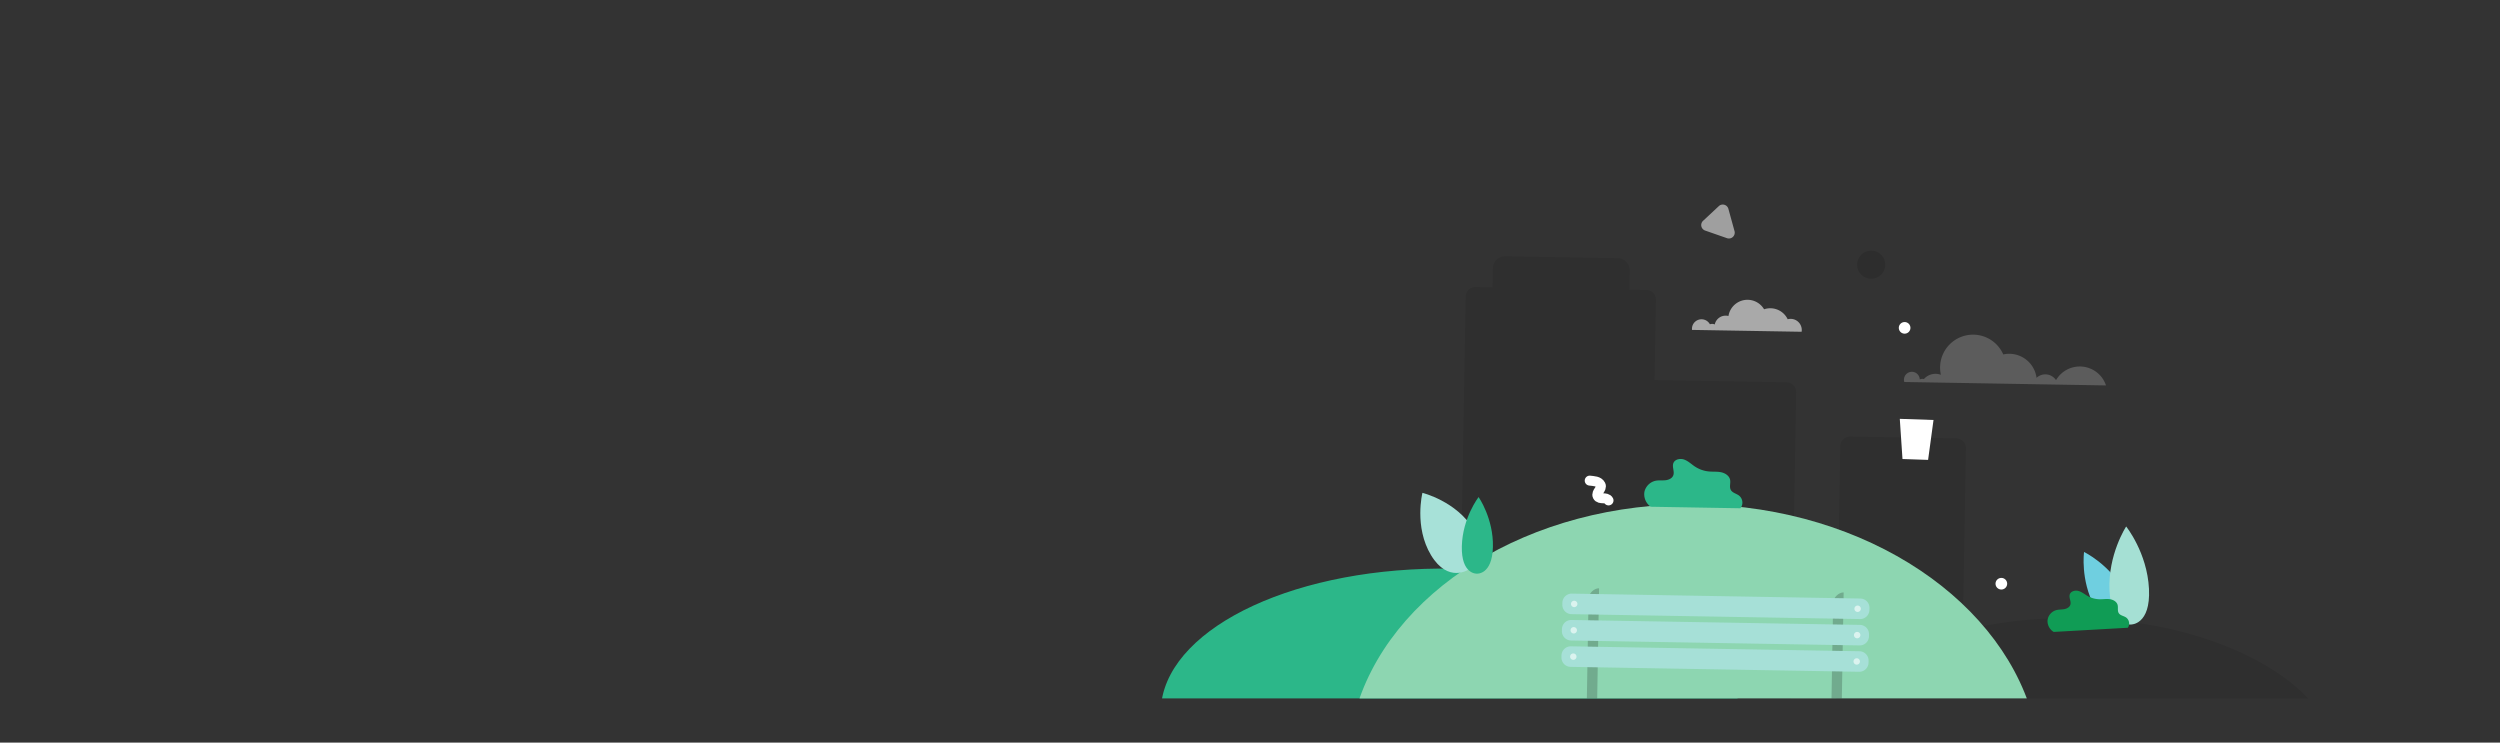 <svg xmlns="http://www.w3.org/2000/svg" xmlns:xlink="http://www.w3.org/1999/xlink" width="1523.96" height="452.698" viewBox="0 0 1523.96 452.698">
  <rect x="0" y="0" width="1523.96" height="452.698" fill="#333333" stroke="none"/>
  <defs>
    <clipPath id="clip-path">
      <path id="gradient" d="M0,400H1510V0H21.481Z" transform="matrix(-1, 0.017, -0.017, -1, 1516.813, 400.567)" fill="#12aa5d"/>
    </clipPath>
  </defs>
  <g id="gradient-bg" transform="matrix(1, 0.017, -0.017, 1, 7.389, -0.629)" clip-path="url(#clip-path)">
    <g id="artwork" transform="translate(1427.189 105.625) rotate(180)">
      <g id="City_bg" data-name="City bg" transform="translate(0.878 -35.737)">
        <path id="Fill_1" data-name="Fill 1" d="M-5.915,0A5.915,5.915,0,0,1,0,5.915V169.566H-76.554V5.915A5.915,5.915,0,0,1-70.638,0Z" transform="translate(231.017 -106.289) rotate(180)" opacity="0.084"/>
        <path id="Fill_3" data-name="Fill 3" d="M-186.083,7.465A7.411,7.411,0,0,1-178.726,0h68.888a6.809,6.809,0,0,1,4.8,2.021,7.487,7.487,0,0,1,2.334,5.444v11.6h10.363a5.915,5.915,0,0,1,5.915,5.915V73.89H-5.915A5.915,5.915,0,0,1,0,79.805v196.05H-202.361V24.976a5.915,5.915,0,0,1,5.915-5.915h10.363Z" transform="translate(335.047 0) rotate(180)" opacity="0.084"/>
        <path id="Fill_1-2" data-name="Fill 1" d="M-15.875,18.291a16.8,16.8,0,0,0-14.648,8.56,7.818,7.818,0,0,0-6.452-3.4,7.8,7.8,0,0,0-5.438,2.2A16.809,16.809,0,0,0-59.045,11.282a16.835,16.835,0,0,0-3.9.455A20.082,20.082,0,0,0-81.216,0,20.081,20.081,0,0,0-101.3,20.081a20.1,20.1,0,0,0,.559,4.721,9.336,9.336,0,0,0-3.14-.54,9.354,9.354,0,0,0-7.153,3.313,3.739,3.739,0,0,0-.9-.109,3.791,3.791,0,0,0-1.628.365,4.816,4.816,0,0,0-4.81-4.56,4.815,4.815,0,0,0-4.816,4.816,4.826,4.826,0,0,0,.231,1.478H0A16.813,16.813,0,0,0-15.875,18.291" transform="translate(146.277 -42.893) rotate(180)" fill="#fff" opacity="0.2"/>
        <path id="Fill_1-3" data-name="Fill 1" d="M-6.786,11.175a6.8,6.8,0,0,0-1.907.272A11.736,11.736,0,0,0-19.215,4.922a11.728,11.728,0,0,0-3.968.687A11.731,11.731,0,0,0-33.2,0,11.734,11.734,0,0,0-44.82,10.077a6.786,6.786,0,0,0-1.6-.189,6.784,6.784,0,0,0-6.66,5.48,3.856,3.856,0,0,0-1.539-.318,3.872,3.872,0,0,0-1.418.268,5.815,5.815,0,0,0-5.075-2.971,5.812,5.812,0,0,0-5.816,5.809,5.885,5.885,0,0,0,.05.765H-.07A6.714,6.714,0,0,0,0,17.953a6.782,6.782,0,0,0-6.786-6.778" transform="translate(332.256 -23.988) rotate(180)" fill="#fff" opacity="0.581"/>
        <path id="Fill_6" data-name="Fill 6" d="M0,84.653C-5.5,37.432-82.395,0-176.459,0s-170.959,37.432-176.46,84.653Z" transform="translate(365.747 -190.881) rotate(180)" fill="#2cb789"/>
        <path id="Fill_9" data-name="Fill 9" d="M0,84.653C-5.028,37.432-75.311,0-161.289,0S-317.551,37.432-322.578,84.653Z" transform="translate(0 -214.533) rotate(180)" opacity="0.08"/>
        <path id="Fill_12" data-name="Fill 12" d="M0,132.057C-18.4,56.882-104.317,0-207.551,0S-396.706,56.882-415.1,132.057Z" transform="translate(185.815 -149.109) rotate(180)" fill="#8dd6b1"/>
        <path id="Fill_14" data-name="Fill 14" d="M-28.823,0s-2.052,17.117,7.06,33.373,17.6,10.621,17.6,10.621,9.263-4.254.15-20.509S-28.823,0-28.823,0" transform="translate(129.112 -174.177) rotate(180)" fill="#6fcfe0"/>
        <path id="Fill_18" data-name="Fill 18" d="M-14.672,0S-1.571,15.727-.121,37.782-10.746,59.689-10.746,59.689-22.7,61.414-24.15,39.36-14.672,0-14.672,0" transform="translate(117.859 -158.212) rotate(180)" fill="#a5e0d4"/>
        <path id="Fill_16" data-name="Fill 16" d="M-35.772,0s-4.82,20.841,5.9,37.917,23.113,8.3,23.113,8.3,13.3-7.329,2.581-24.4S-35.772,0-35.772,0" transform="translate(525.971 -144.999) rotate(180)" fill="#a7e1d8"/>
        <path id="Fill_20" data-name="Fill 20" d="M-9.243,0S.132,13,0,30.253-9.6,46.706-9.6,46.706s-9.48.661-9.347-16.6S-9.243,0-9.243,0" transform="translate(518.225 -146.977) rotate(180)" fill="#2cb789"/>
        <path id="Fill_22" data-name="Fill 22" d="M-45.906,25.386a7.715,7.715,0,0,1-3.852-7.208A7.392,7.392,0,0,1-44.6,12.084c1.568-.454,3.243-.366,4.845-.68s3.276-1.211,3.734-2.777c.59-2.023-1.082-4.2-.486-6.219s3.244-2.778,5.3-2.236,3.745,1.953,5.611,2.965a15.512,15.512,0,0,0,7.31,1.869c2.076.008,4.156-.4,6.216-.155s4.218,1.38,4.82,3.365c.5,1.647-.146,3.6.8,5.041.966,1.468,3.051,1.607,4.521,2.573A4.6,4.6,0,0,1-.747,22.074Z" transform="translate(129.704 -197.829) rotate(180)" fill="#109c55"/>
        <path id="Fill_24" data-name="Fill 24" d="M-55.819,29.416a9.319,9.319,0,0,1-4-9.021,8.93,8.93,0,0,1,6.754-6.884c1.929-.409,3.938-.155,5.9-.392s4.053-1.169,4.743-3.015c.891-2.384-.932-5.152-.035-7.534.9-2.4,4.154-3.059,6.579-2.226s4.338,2.684,6.5,4.069a18.732,18.732,0,0,0,8.641,2.9c2.5.193,5.041-.118,7.5.363s4.959,2.034,5.508,4.478c.456,2.028-.493,4.327.518,6.142C-6.188,20.146-3.688,20.5-2,21.791a5.55,5.55,0,0,1,.871,7.625Z" transform="translate(366.651 -121.69) rotate(180)" fill="#2cb789"/>
        <path id="Fill_26" data-name="Fill 26" d="M0,74.225H-6.3V6.3C-6.3,3.284-3.02,0,0,0H0Z" transform="translate(453.108 -201.308) rotate(180)" fill="rgba(0,0,0,0.2)"/>
        <path id="Fill_28" data-name="Fill 28" d="M0,74.225H-6.3V6.3C-6.3,3.306-3,0,0,0H0Z" transform="translate(304.016 -201.308) rotate(180)" fill="rgba(0,0,0,0.2)"/>
        <path id="Fill_30" data-name="Fill 30" d="M-181.532,12.513H-5.659A5.657,5.657,0,0,0,0,6.858v-1.2A5.657,5.657,0,0,0-5.659,0H-181.532a5.657,5.657,0,0,0-5.659,5.655v1.2a5.657,5.657,0,0,0,5.659,5.655" transform="translate(288.119 -237.001) rotate(180)" fill="#a6e0d7"/>
        <path id="Fill_31" data-name="Fill 31" d="M-181.532,12.513H-5.659A5.657,5.657,0,0,0,0,6.858v-1.2A5.657,5.657,0,0,0-5.659,0H-181.532a5.657,5.657,0,0,0-5.659,5.655v1.2a5.657,5.657,0,0,0,5.659,5.655" transform="translate(288.119 -220.935) rotate(180)" fill="#a6e0d7"/>
        <path id="Fill_32" data-name="Fill 32" d="M-181.532,12.513H-5.659A5.657,5.657,0,0,0,0,6.858v-1.2A5.657,5.657,0,0,0-5.659,0H-181.532a5.657,5.657,0,0,0-5.659,5.655v1.2a5.657,5.657,0,0,0,5.659,5.655" transform="translate(288.119 -204.869) rotate(180)" fill="#a6e0d7"/>
        <path id="Combined_Shape" data-name="Combined Shape" d="M-172.767,34.083a1.952,1.952,0,0,0-1.953-1.951,1.952,1.952,0,0,0-1.953,1.951,1.952,1.952,0,0,0,1.953,1.951A1.952,1.952,0,0,0-172.767,34.083ZM0,34.083a1.952,1.952,0,0,0-1.953-1.951,1.952,1.952,0,0,0-1.953,1.951,1.952,1.952,0,0,0,1.953,1.951A1.952,1.952,0,0,0,0,34.083ZM-172.767,18.017a1.952,1.952,0,0,0-1.953-1.951,1.952,1.952,0,0,0-1.953,1.951,1.953,1.953,0,0,0,1.953,1.952A1.953,1.953,0,0,0-172.767,18.017ZM0,18.017a1.952,1.952,0,0,0-1.953-1.951,1.952,1.952,0,0,0-1.953,1.951,1.953,1.953,0,0,0,1.953,1.952A1.953,1.953,0,0,0,0,18.017ZM-172.767,1.951A1.952,1.952,0,0,0-174.72,0a1.952,1.952,0,0,0-1.953,1.951A1.953,1.953,0,0,0-174.72,3.9,1.953,1.953,0,0,0-172.767,1.951ZM0,1.951A1.952,1.952,0,0,0-1.953,0,1.952,1.952,0,0,0-3.906,1.951,1.953,1.953,0,0,0-1.953,3.9,1.953,1.953,0,0,0,0,1.951Z" transform="translate(293.378 -209.174) rotate(180)" fill="rgba(255,255,255,0.6)"/>
        <path id="Fill_44" data-name="Fill 44" d="M-18.089,24.415H-2.472L0,0H-20.561Z" transform="matrix(-1, -0.017, 0.017, -1, 251.039, -95.306)" fill="#fff"/>
      </g>
      <g id="tingling-things" transform="translate(205.329 -0.351)">
        <ellipse id="Oval_Copy_5" data-name="Oval Copy 5" cx="3.554" cy="3.548" rx="3.554" ry="3.548" transform="translate(68.702 -71.297) rotate(180)" fill="#fff"/>
        <ellipse id="Oval_Copy_6" data-name="Oval Copy 6" cx="3.554" cy="3.548" rx="3.554" ry="3.548" transform="translate(7.107 -226.216) rotate(180)" fill="#fff"/>
        <path id="Triangle_Copy" data-name="Triangle Copy" d="M-9.3,5.983a3.549,3.549,0,0,0-6.284,0L-22.13,18.466a3.549,3.549,0,0,0,3.141,5.2l13.111.008a3.549,3.549,0,0,0,3.144-5.2Z" transform="matrix(0.719, -0.695, 0.695, 0.719, 176.853, -32.799)" fill="rgba(255,255,255,0.53)"/>
        <path id="Stroke_1_Copy_3" data-name="Stroke 1 Copy 3" d="M0,0C-1.373,2-2.67,4.721-5.33,4.726S-7.982.016-10.643.021s-2.67,4.721-5.331,4.726" transform="matrix(0.469, 0.883, -0.883, 0.469, 255.482, -171.201)" fill="none" stroke="#fff" stroke-linecap="round" stroke-miterlimit="10" stroke-width="6.066"/>
        <ellipse id="Oval_Copy" data-name="Oval Copy" cx="8.588" cy="8.574" rx="8.588" ry="8.574" transform="translate(94.761 -28.133) rotate(180)" fill="rgba(0,0,0,0.12)"/>
      </g>
    </g>
  </g>
</svg>